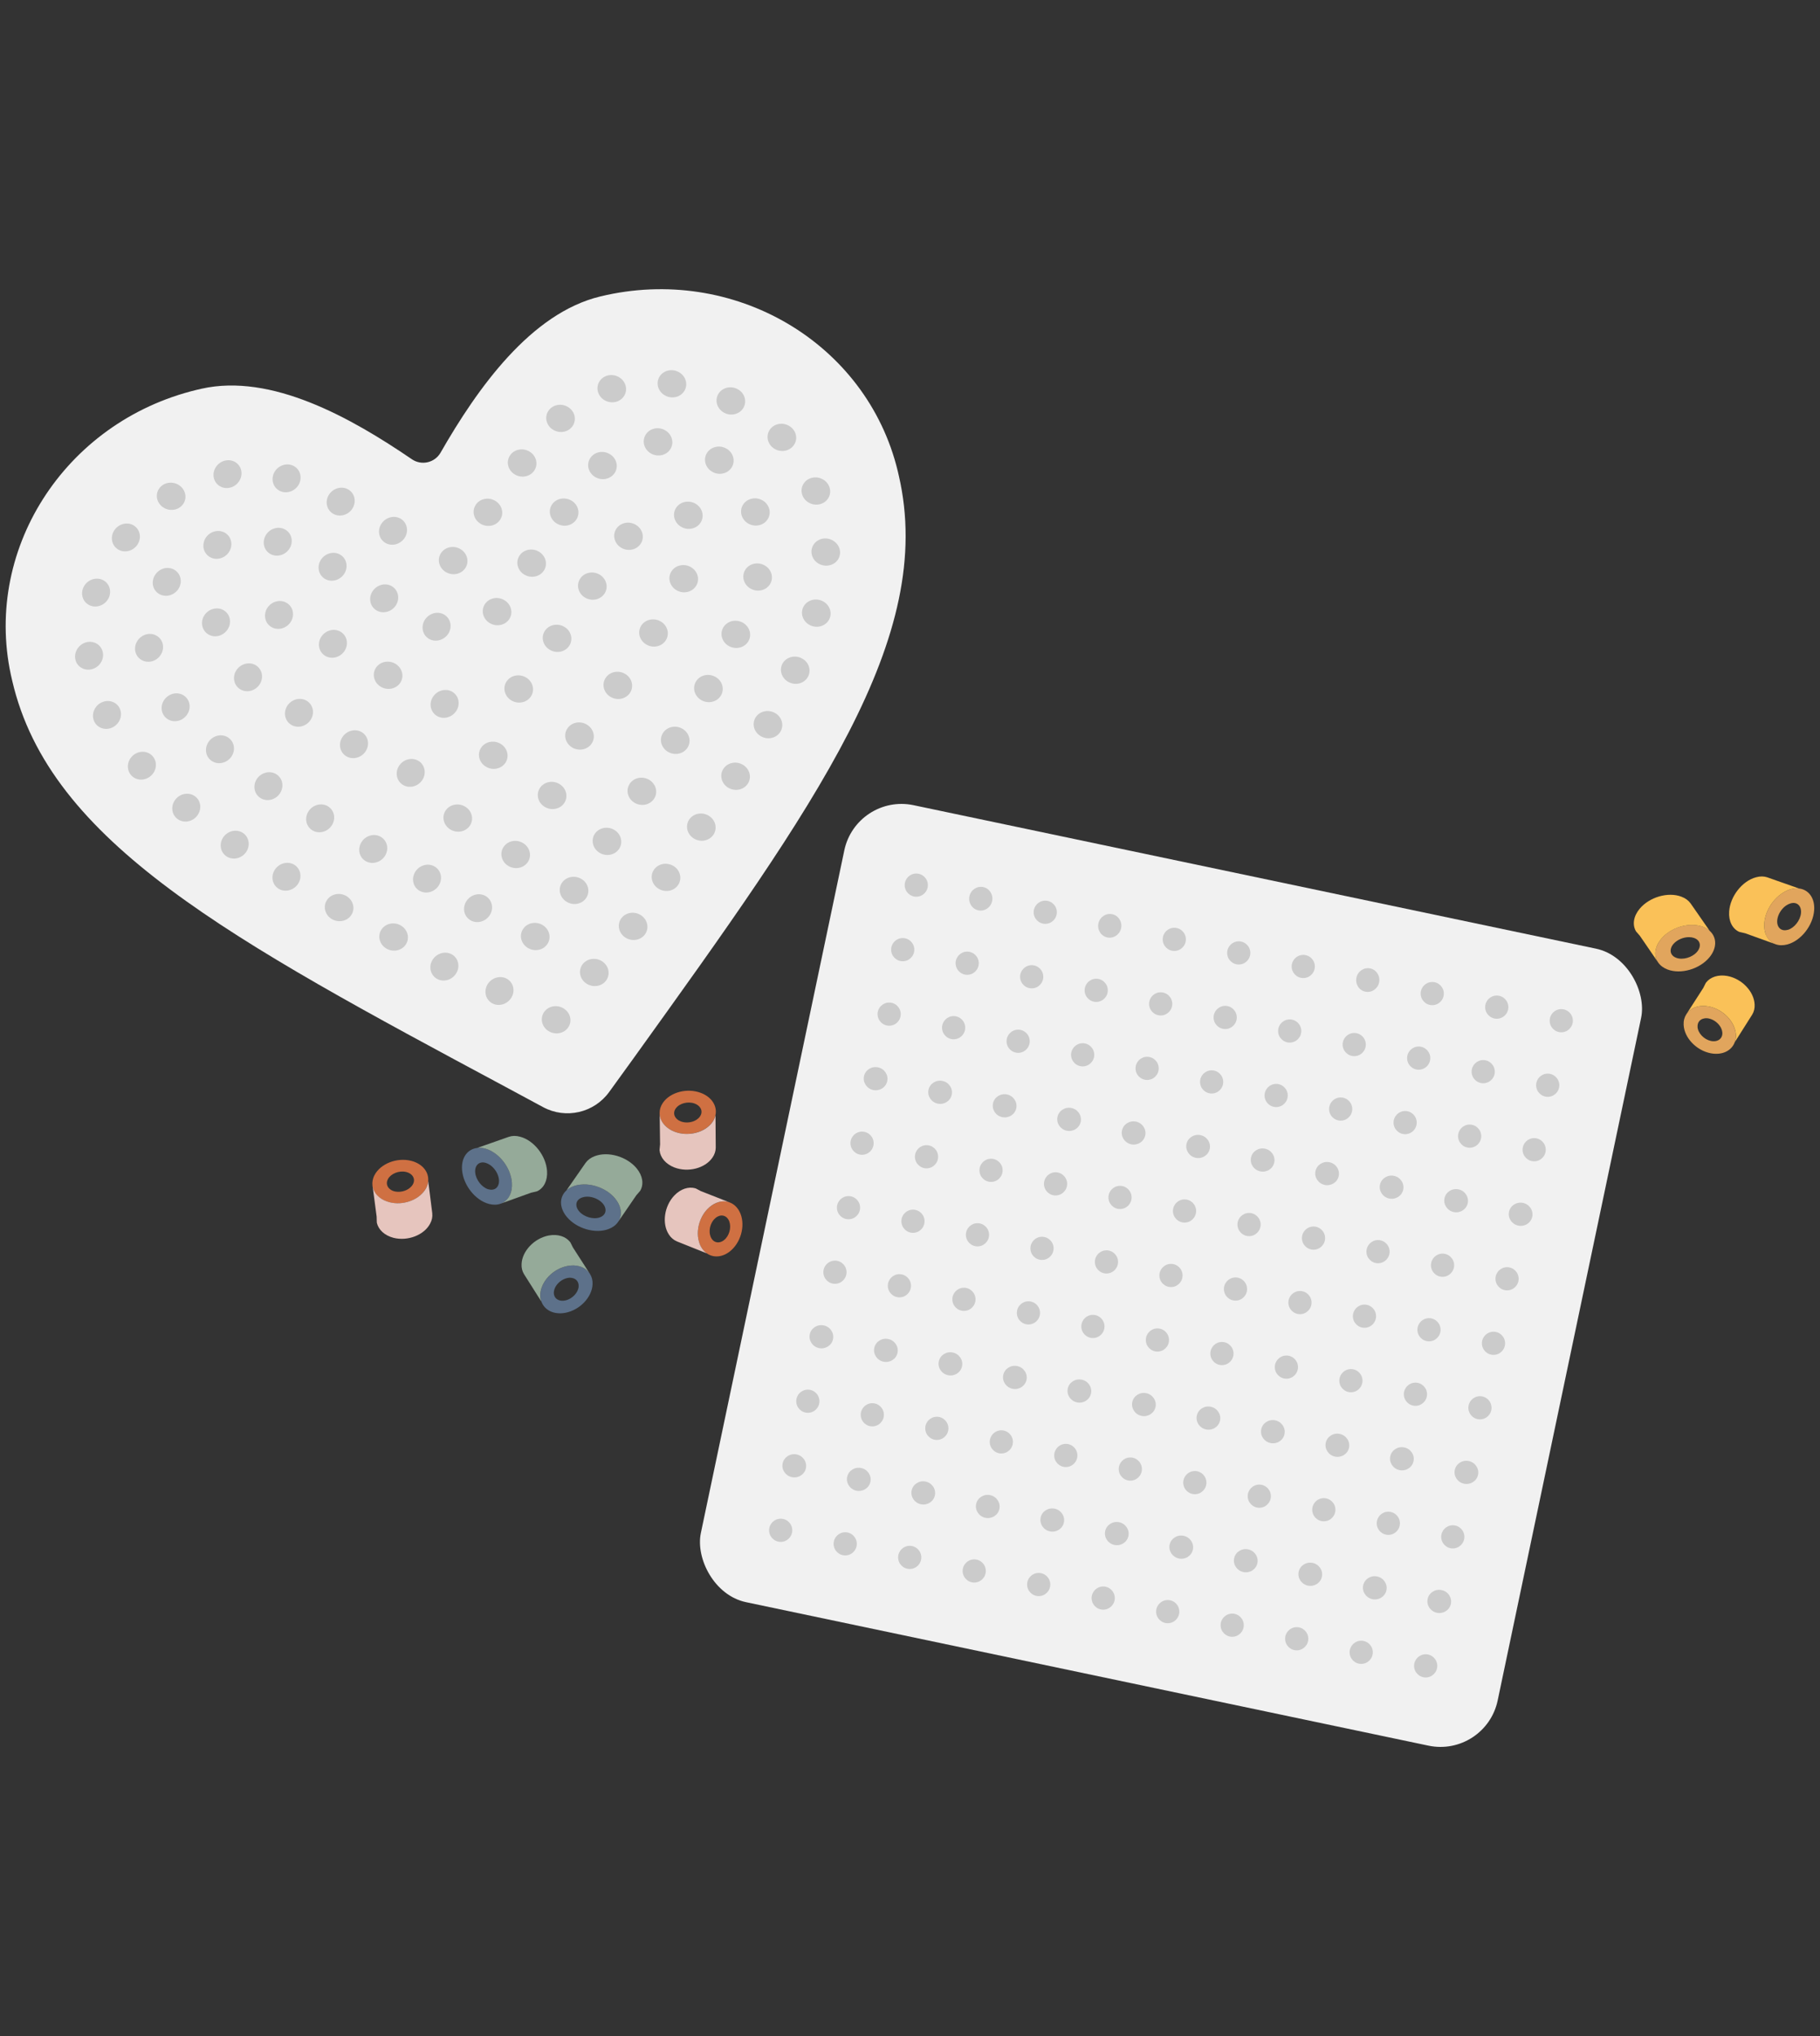 <?xml version="1.0" encoding="UTF-8"?><svg id="Layer_1" xmlns="http://www.w3.org/2000/svg" width="380" height="425" viewBox="0 0 380 425"><rect x="0" y="0" width="380" height="425" fill="#333333" stroke="none"/><defs><style>.cls-1{fill:#fac158;}.cls-2{fill:#f1f1f1;}.cls-3{fill:#e6c5be;}.cls-4{fill:#cf7042;}.cls-5{fill:#cbcbcb;}.cls-6{fill:#e1a55d;}.cls-7{fill:#95aa99;}.cls-8{fill:#5d718a;}</style></defs><g id="perleplade"><g><path class="cls-8" d="m129.54,252.37c-.15-.74-.53-1.49-1.13-2.22-.49-.59-1.09-1.11-1.76-1.53-.14-.09-.28-.17-.42-.25-1.55-.87-3.38-1.28-5.04-1.09-.53.05-1.04.17-1.51.35-.56.22-1.03.5-1.41.85-1.5,1.36-1.55,3.58.08,5.54,2.05,2.46,5.96,3.58,8.74,2.52.86-.33,1.51-.83,1.93-1.44.55-.78.74-1.73.52-2.73Zm-4.32,1.75c-1.34.47-3.26-.08-4.27-1.23-1.01-1.16-.74-2.47.6-2.93.32-.11.67-.17,1.03-.17,1.17-.01,2.47.52,3.25,1.4.25.29.42.58.51.87.3.88-.11,1.71-1.12,2.06Z"/><path class="cls-7" d="m133.71,248.49s-.04.08-.07.11l-.78.9-3.84,5.6c.55-.78.74-1.73.52-2.73-.15-.74-.53-1.49-1.13-2.22-.49-.59-1.09-1.11-1.76-1.53-.14-.09-.28-.17-.42-.25-1.55-.87-3.38-1.28-5.04-1.09-.53.05-1.04.17-1.51.35-.56.22-1.03.5-1.41.85l3.98-5.72.04-.05c.42-.58,1.05-1.06,1.88-1.37,2.78-1.07,6.69.06,8.74,2.52,1.3,1.57,1.53,3.31.8,4.63Z"/></g><g><rect class="cls-2" x="159.5" y="181.22" width="170" height="170" rx="12.2" ry="12.2" transform="translate(59.98 -44.59) rotate(11.87)"/><g><circle class="cls-5" cx="191.31" cy="184.76" r="2.42"/><ellipse class="cls-5" cx="204.77" cy="187.59" rx="2.48" ry="2.42" transform="translate(-20.92 349.4) rotate(-78.13)"/><circle class="cls-5" cx="218.24" cy="190.42" r="2.42"/><ellipse class="cls-5" cx="231.71" cy="193.25" rx="2.48" ry="2.42" transform="translate(-5.07 380.26) rotate(-78.13)"/><circle class="cls-5" cx="245.18" cy="196.08" r="2.42"/><circle class="cls-5" cx="258.64" cy="198.91" r="2.42"/><circle class="cls-5" cx="272.11" cy="201.74" r="2.42"/><ellipse class="cls-5" cx="285.58" cy="204.57" rx="2.48" ry="2.42" transform="translate(26.64 441.97) rotate(-78.13)"/><circle class="cls-5" cx="299.04" cy="207.4" r="2.42"/><circle class="cls-5" cx="312.51" cy="210.23" r="2.42"/><circle class="cls-5" cx="325.98" cy="213.06" r="2.42"/><circle class="cls-5" cx="297.67" cy="347.73" r="2.42"/><ellipse class="cls-5" cx="300.5" cy="334.26" rx="2.42" ry="2.48" transform="translate(-88.42 559.6) rotate(-78.13)"/><circle class="cls-5" cx="303.33" cy="320.8" r="2.42"/><ellipse class="cls-5" cx="306.16" cy="307.33" rx="2.42" ry="2.48" transform="translate(-57.56 543.74) rotate(-78.13)"/><circle class="cls-5" cx="309" cy="293.86" r="2.42"/><circle class="cls-5" cx="311.83" cy="280.4" r="2.42"/><circle class="cls-5" cx="314.66" cy="266.93" r="2.42"/><ellipse class="cls-5" cx="317.49" cy="253.46" rx="2.42" ry="2.48" transform="translate(4.15 512.03) rotate(-78.13)"/><circle class="cls-5" cx="320.32" cy="239.99" r="2.42"/><circle class="cls-5" cx="323.15" cy="226.53" r="2.42"/><circle class="cls-5" cx="163" cy="319.43" r="2.42"/><ellipse class="cls-5" cx="165.83" cy="305.96" rx="2.42" ry="2.48" transform="translate(-167.69 405.32) rotate(-78.13)"/><circle class="cls-5" cx="168.67" cy="292.49" r="2.42"/><ellipse class="cls-5" cx="171.5" cy="279.03" rx="2.42" ry="2.48" transform="translate(-136.84 389.47) rotate(-78.13)"/><circle class="cls-5" cx="174.33" cy="265.56" r="2.42"/><circle class="cls-5" cx="177.16" cy="252.09" r="2.42"/><circle class="cls-5" cx="179.99" cy="238.63" r="2.42"/><ellipse class="cls-5" cx="182.82" cy="225.16" rx="2.42" ry="2.48" transform="translate(-75.13 357.76) rotate(-78.13)"/><circle class="cls-5" cx="185.65" cy="211.69" r="2.42"/><circle class="cls-5" cx="188.48" cy="198.23" r="2.42"/><circle class="cls-5" cx="176.47" cy="322.26" r="2.42"/><ellipse class="cls-5" cx="179.3" cy="308.79" rx="2.42" ry="2.48" transform="translate(-159.76 420.75) rotate(-78.13)"/><circle class="cls-5" cx="182.13" cy="295.32" r="2.42"/><ellipse class="cls-5" cx="184.96" cy="281.86" rx="2.42" ry="2.48" transform="translate(-128.91 404.9) rotate(-78.13)"/><circle class="cls-5" cx="187.79" cy="268.39" r="2.42"/><circle class="cls-5" cx="190.62" cy="254.92" r="2.42"/><circle class="cls-5" cx="193.45" cy="241.46" r="2.42"/><ellipse class="cls-5" cx="196.28" cy="227.99" rx="2.42" ry="2.48" transform="translate(-67.2 373.19) rotate(-78.13)"/><circle class="cls-5" cx="199.11" cy="214.52" r="2.42"/><circle class="cls-5" cx="201.94" cy="201.06" r="2.42"/><circle class="cls-5" cx="189.94" cy="325.09" r="2.42"/><ellipse class="cls-5" cx="192.77" cy="311.62" rx="2.42" ry="2.48" transform="translate(-151.84 436.18) rotate(-78.13)"/><circle class="cls-5" cx="195.6" cy="298.15" r="2.42"/><ellipse class="cls-5" cx="198.43" cy="284.69" rx="2.42" ry="2.48" transform="translate(-120.98 420.32) rotate(-78.13)"/><circle class="cls-5" cx="201.26" cy="271.22" r="2.42"/><circle class="cls-5" cx="204.09" cy="257.75" r="2.42"/><circle class="cls-5" cx="206.92" cy="244.29" r="2.42"/><ellipse class="cls-5" cx="209.75" cy="230.82" rx="2.42" ry="2.48" transform="translate(-59.27 388.61) rotate(-78.13)"/><circle class="cls-5" cx="212.58" cy="217.35" r="2.42"/><circle class="cls-5" cx="215.41" cy="203.89" r="2.42"/><circle class="cls-5" cx="203.41" cy="327.92" r="2.42"/><ellipse class="cls-5" cx="206.24" cy="314.45" rx="2.42" ry="2.48" transform="translate(-143.91 451.61) rotate(-78.13)"/><circle class="cls-5" cx="209.07" cy="300.98" r="2.42"/><ellipse class="cls-5" cx="211.9" cy="287.52" rx="2.42" ry="2.48" transform="translate(-113.06 435.75) rotate(-78.13)"/><circle class="cls-5" cx="214.73" cy="274.05" r="2.42"/><circle class="cls-5" cx="217.56" cy="260.58" r="2.42"/><circle class="cls-5" cx="220.39" cy="247.12" r="2.42"/><ellipse class="cls-5" cx="223.22" cy="233.65" rx="2.42" ry="2.48" transform="translate(-51.35 404.04) rotate(-78.13)"/><circle class="cls-5" cx="226.05" cy="220.18" r="2.42"/><circle class="cls-5" cx="228.88" cy="206.72" r="2.42"/><circle class="cls-5" cx="216.87" cy="330.75" r="2.42"/><ellipse class="cls-5" cx="219.7" cy="317.28" rx="2.42" ry="2.48" transform="translate(-135.98 467.03) rotate(-78.13)"/><circle class="cls-5" cx="222.53" cy="303.81" r="2.42"/><ellipse class="cls-5" cx="225.36" cy="290.35" rx="2.42" ry="2.48" transform="translate(-105.13 451.18) rotate(-78.13)"/><circle class="cls-5" cx="228.19" cy="276.88" r="2.42"/><circle class="cls-5" cx="231.02" cy="263.41" r="2.42"/><circle class="cls-5" cx="233.85" cy="249.95" r="2.42"/><ellipse class="cls-5" cx="236.68" cy="236.48" rx="2.42" ry="2.48" transform="translate(-43.42 419.47) rotate(-78.13)"/><circle class="cls-5" cx="239.51" cy="223.01" r="2.42"/><circle class="cls-5" cx="242.34" cy="209.55" r="2.42"/><circle class="cls-5" cx="230.34" cy="333.58" r="2.42"/><ellipse class="cls-5" cx="233.17" cy="320.11" rx="2.42" ry="2.48" transform="translate(-128.05 482.46) rotate(-78.13)"/><circle class="cls-5" cx="236" cy="306.65" r="2.42"/><ellipse class="cls-5" cx="238.83" cy="293.18" rx="2.42" ry="2.48" transform="translate(-97.2 466.6) rotate(-78.13)"/><circle class="cls-5" cx="241.66" cy="279.71" r="2.42"/><circle class="cls-5" cx="244.49" cy="266.24" r="2.42"/><circle class="cls-5" cx="247.32" cy="252.78" r="2.42"/><ellipse class="cls-5" cx="250.15" cy="239.31" rx="2.42" ry="2.48" transform="translate(-35.49 434.89) rotate(-78.13)"/><circle class="cls-5" cx="252.98" cy="225.84" r="2.42"/><circle class="cls-5" cx="255.81" cy="212.38" r="2.42"/><circle class="cls-5" cx="243.81" cy="336.41" r="2.42"/><ellipse class="cls-5" cx="246.64" cy="322.94" rx="2.42" ry="2.48" transform="translate(-120.13 497.89) rotate(-78.13)"/><circle class="cls-5" cx="249.47" cy="309.48" r="2.42"/><ellipse class="cls-5" cx="252.3" cy="296.01" rx="2.42" ry="2.48" transform="translate(-89.27 482.03) rotate(-78.13)"/><circle class="cls-5" cx="255.13" cy="282.54" r="2.42"/><circle class="cls-5" cx="257.96" cy="269.07" r="2.42"/><circle class="cls-5" cx="260.79" cy="255.61" r="2.42"/><ellipse class="cls-5" cx="263.62" cy="242.14" rx="2.42" ry="2.48" transform="translate(-27.56 450.32) rotate(-78.13)"/><circle class="cls-5" cx="266.45" cy="228.67" r="2.42"/><circle class="cls-5" cx="269.28" cy="215.21" r="2.42"/><circle class="cls-5" cx="257.27" cy="339.24" r="2.42"/><ellipse class="cls-5" cx="260.1" cy="325.77" rx="2.42" ry="2.48" transform="translate(-112.2 513.31) rotate(-78.13)"/><circle class="cls-5" cx="262.93" cy="312.31" r="2.42"/><ellipse class="cls-5" cx="265.76" cy="298.84" rx="2.42" ry="2.48" transform="translate(-81.35 497.46) rotate(-78.13)"/><circle class="cls-5" cx="268.59" cy="285.37" r="2.42"/><circle class="cls-5" cx="271.42" cy="271.9" r="2.42"/><circle class="cls-5" cx="274.25" cy="258.44" r="2.42"/><ellipse class="cls-5" cx="277.09" cy="244.97" rx="2.42" ry="2.48" transform="translate(-19.64 465.75) rotate(-78.13)"/><circle class="cls-5" cx="279.92" cy="231.5" r="2.42"/><circle class="cls-5" cx="282.75" cy="218.04" r="2.42"/><circle class="cls-5" cx="270.74" cy="342.07" r="2.42"/><ellipse class="cls-5" cx="273.57" cy="328.6" rx="2.42" ry="2.48" transform="translate(-104.27 528.74) rotate(-78.13)"/><circle class="cls-5" cx="276.4" cy="315.14" r="2.42"/><ellipse class="cls-5" cx="279.23" cy="301.67" rx="2.42" ry="2.48" transform="translate(-73.42 512.89) rotate(-78.13)"/><circle class="cls-5" cx="282.06" cy="288.2" r="2.42"/><circle class="cls-5" cx="284.89" cy="274.74" r="2.42"/><circle class="cls-5" cx="287.72" cy="261.27" r="2.42"/><ellipse class="cls-5" cx="290.55" cy="247.8" rx="2.42" ry="2.48" transform="translate(-11.71 481.18) rotate(-78.13)"/><circle class="cls-5" cx="293.38" cy="234.33" r="2.42"/><circle class="cls-5" cx="296.21" cy="220.87" r="2.42"/><circle class="cls-5" cx="284.21" cy="344.9" r="2.42"/><ellipse class="cls-5" cx="287.04" cy="331.43" rx="2.42" ry="2.48" transform="translate(-96.34 544.17) rotate(-78.13)"/><circle class="cls-5" cx="289.87" cy="317.97" r="2.42"/><ellipse class="cls-5" cx="292.7" cy="304.5" rx="2.42" ry="2.48" transform="translate(-65.49 528.31) rotate(-78.13)"/><circle class="cls-5" cx="295.53" cy="291.03" r="2.42"/><circle class="cls-5" cx="298.36" cy="277.57" r="2.42"/><circle class="cls-5" cx="301.19" cy="264.1" r="2.42"/><ellipse class="cls-5" cx="304.02" cy="250.63" rx="2.42" ry="2.48" transform="translate(-3.78 496.6) rotate(-78.13)"/><circle class="cls-5" cx="306.85" cy="237.16" r="2.42"/><circle class="cls-5" cx="309.68" cy="223.7" r="2.42"/></g></g><g><path id="ic_favorite_24px" class="cls-2" d="m127.19,227.94c-3.16,4.36-9.05,5.72-13.8,3.16l-7.87-4.24C48.21,196.14,10.37,175.88,2.55,142.09c-6.49-26.83,10.76-54.02,38.54-60.72.33-.08.66-.16.99-.23,14.57-3.26,31.14,6,43.91,14.72,2.02,1.38,4.79.74,6-1.38,7.71-13.46,18.86-29.14,33.39-32.61,27.78-6.7,55.57,9.61,62.06,36.45.08.32.15.63.22.95,7.82,33.8-17.28,68.61-55.27,121.48l-5.2,7.19Z"/><g><path class="cls-5" d="m96.07,114.58c-1.43-.81-3.25-.38-4.06.97-.81,1.34-.3,3.09,1.14,3.9,1.44.81,3.26.38,4.07-.97.81-1.35.29-3.09-1.15-3.9Z"/><path class="cls-5" d="m117.57,210.44c-1.43-.82-3.25-.39-4.06.96-.81,1.35-.3,3.1,1.14,3.9,1.44.81,3.26.38,4.07-.97.81-1.34.29-3.09-1.15-3.89Z"/><path class="cls-5" d="m125.55,200.56c-1.44-.81-3.26-.38-4.07.96-.81,1.35-.3,3.1,1.14,3.9,1.44.82,3.26.39,4.07-.96.81-1.35.29-3.09-1.14-3.9Z"/><path class="cls-5" d="m133.65,190.94c-1.44-.82-3.26-.39-4.07.96-.8,1.34-.29,3.09,1.15,3.9,1.44.82,3.26.38,4.07-.96.8-1.34.29-3.09-1.15-3.9Z"/><path class="cls-5" d="m140.52,180.71c-1.44-.81-3.26-.38-4.07.97-.81,1.34-.29,3.09,1.15,3.89,1.43.82,3.25.39,4.06-.96.81-1.35.3-3.1-1.14-3.9Z"/><path class="cls-5" d="m147.89,170.22c-1.44-.81-3.26-.38-4.07.97-.8,1.34-.29,3.09,1.15,3.9,1.44.81,3.26.38,4.06-.97.81-1.35.3-3.09-1.14-3.9Z"/><path class="cls-5" d="m155.04,159.6c-1.43-.81-3.25-.38-4.06.97-.81,1.35-.3,3.09,1.14,3.9,1.44.81,3.26.38,4.07-.97.81-1.34.29-3.09-1.15-3.9Z"/><path class="cls-5" d="m161.81,148.83c-1.44-.81-3.26-.38-4.07.96-.81,1.35-.29,3.1,1.14,3.9,1.44.82,3.26.39,4.07-.96.81-1.35.3-3.1-1.14-3.9Z"/><path class="cls-5" d="m167.5,137.47c-1.44-.81-3.26-.38-4.07.96-.8,1.34-.29,3.09,1.15,3.9,1.44.82,3.26.39,4.06-.96.81-1.35.3-3.1-1.14-3.9Z"/><path class="cls-5" d="m173.87,112.81c-1.43-.82-3.25-.39-4.06.96-.81,1.35-.3,3.1,1.14,3.9s3.26.38,4.07-.96c.81-1.35.29-3.09-1.15-3.9Z"/><path class="cls-5" d="m171.81,100.06c-1.44-.81-3.26-.38-4.07.97-.81,1.35-.3,3.09,1.14,3.9,1.44.81,3.26.38,4.07-.97.81-1.34.29-3.09-1.14-3.9Z"/><path class="cls-5" d="m164.71,88.87c-1.44-.82-3.26-.39-4.07.96-.81,1.35-.29,3.09,1.14,3.9,1.44.81,3.26.38,4.07-.97.81-1.34.3-3.09-1.14-3.89Z"/><path class="cls-5" d="m154.06,81.26c-1.44-.82-3.26-.38-4.07.96-.81,1.35-.29,3.09,1.14,3.9,1.44.82,3.26.39,4.07-.96.81-1.35.3-3.1-1.14-3.9Z"/><path class="cls-5" d="m141.75,77.68c-1.44-.81-3.26-.38-4.06.96-.81,1.35-.3,3.1,1.14,3.9,1.44.82,3.26.39,4.07-.96.8-1.34.29-3.09-1.15-3.9Z"/><path class="cls-5" d="m129.19,78.7c-1.44-.81-3.26-.38-4.06.97-.81,1.34-.3,3.09,1.14,3.9,1.44.81,3.26.38,4.07-.97.8-1.34.29-3.09-1.15-3.9Z"/><path class="cls-5" d="m118.5,84.9c-1.44-.81-3.26-.38-4.07.97-.81,1.34-.29,3.09,1.14,3.89,1.44.82,3.26.39,4.07-.96s.3-3.09-1.14-3.9Z"/><path class="cls-5" d="m110.48,94.22c-1.44-.82-3.26-.39-4.07.96-.81,1.35-.29,3.09,1.15,3.9,1.43.81,3.25.38,4.06-.96.81-1.35.3-3.1-1.14-3.9Z"/><path class="cls-5" d="m103.33,104.5c-1.43-.81-3.25-.38-4.06.97-.81,1.35-.3,3.09,1.14,3.9,1.44.81,3.26.38,4.07-.97.81-1.34.29-3.09-1.15-3.9Z"/><path class="cls-5" d="m105.98,204.4c-1.32-.86-3.14-.44-4.08.91-.93,1.36-.63,3.15.69,4.01s3.14.44,4.08-.92c.94-1.36.63-3.15-.69-4Z"/><path class="cls-5" d="m94.48,199.3c-1.31-.85-3.14-.43-4.08.92-.94,1.36-.63,3.15.69,4.01,1.32.86,3.14.44,4.07-.92.94-1.36.64-3.15-.68-4.01Z"/><path class="cls-5" d="m61.51,180.55c-1.32-.86-3.14-.44-4.08.92-.94,1.36-.63,3.15.68,4.01,1.31.85,3.14.43,4.08-.92.94-1.36.63-3.15-.68-4.01Z"/><path class="cls-5" d="m50.7,173.85c-1.32-.86-3.14-.44-4.08.91-.93,1.36-.63,3.15.69,4.01,1.32.86,3.14.44,4.08-.91.94-1.37.62-3.16-.69-4.01Z"/><path class="cls-5" d="m40.59,166.13c-1.32-.86-3.14-.44-4.08.91-.94,1.36-.63,3.15.69,4.01,1.32.86,3.14.44,4.07-.92.94-1.36.64-3.15-.68-4Z"/><path class="cls-5" d="m31.32,157.37c-1.32-.86-3.14-.44-4.08.91-.94,1.37-.62,3.16.69,4.01,1.32.86,3.14.44,4.08-.91.93-1.36.63-3.15-.69-4.01Z"/><path class="cls-5" d="m24.03,146.77c-1.31-.85-3.14-.44-4.07.92-.94,1.36-.64,3.15.68,4.01,1.32.86,3.14.44,4.08-.92.94-1.36.63-3.15-.69-4.01Z"/><path class="cls-5" d="m20.29,134.42c-1.32-.86-3.14-.44-4.07.92-.94,1.36-.64,3.15.68,4,1.32.86,3.14.44,4.08-.91.94-1.37.63-3.15-.69-4.01Z"/><path class="cls-5" d="m21.76,121.23c-1.32-.86-3.14-.44-4.08.92-.94,1.36-.63,3.15.69,4.01,1.31.85,3.14.44,4.08-.92.93-1.35.63-3.15-.69-4.01Z"/><path class="cls-5" d="m27.98,109.72c-1.31-.85-3.14-.43-4.08.92-.93,1.35-.63,3.15.69,4.01,1.32.86,3.14.44,4.08-.92.94-1.36.63-3.15-.69-4.01Z"/><path class="cls-5" d="m49.2,96.51c-1.32-.86-3.14-.44-4.08.91-.94,1.37-.63,3.15.69,4.01,1.32.86,3.14.44,4.07-.91.94-1.37.64-3.15-.68-4.01Z"/><path class="cls-5" d="m61.53,97.39c-1.32-.86-3.14-.44-4.08.91-.93,1.36-.63,3.15.69,4.01,1.32.86,3.14.44,4.08-.91.94-1.37.62-3.16-.69-4.01Z"/><path class="cls-5" d="m72.83,102.24c-1.31-.85-3.14-.44-4.08.92-.94,1.36-.63,3.15.69,4.01s3.14.44,4.08-.92c.93-1.35.63-3.15-.69-4.01Z"/><path class="cls-5" d="m83.76,108.34c-1.32-.86-3.14-.44-4.08.92-.94,1.36-.63,3.15.68,4,1.32.86,3.14.44,4.08-.91.94-1.36.63-3.15-.68-4.01Z"/><path class="cls-5" d="m113.22,193.05c-1.44-.81-3.26-.38-4.07.97-.81,1.34-.3,3.09,1.14,3.9,1.44.81,3.26.38,4.07-.97s.29-3.09-1.14-3.9Z"/><path class="cls-5" d="m83.65,193.16c-1.44-.81-3.26-.38-4.07.97-.81,1.34-.3,3.09,1.14,3.9,1.44.81,3.26.38,4.07-.97s.29-3.09-1.14-3.9Z"/><path class="cls-5" d="m72.27,187.01c-1.44-.81-3.26-.38-4.07.97-.81,1.34-.3,3.09,1.14,3.9,1.44.81,3.26.38,4.07-.97s.29-3.09-1.14-3.9Z"/><path class="cls-5" d="m37.2,101.16c-1.44-.81-3.26-.38-4.07.97-.81,1.34-.3,3.09,1.14,3.9,1.44.81,3.26.38,4.07-.97s.29-3.09-1.14-3.9Z"/><path class="cls-5" d="m82.5,138.52c-1.44-.81-3.26-.38-4.07.97-.81,1.34-.3,3.09,1.14,3.9,1.44.81,3.26.38,4.07-.97s.29-3.09-1.14-3.9Z"/><path class="cls-5" d="m125.14,119.91c-1.44-.81-3.26-.38-4.07.97-.81,1.34-.3,3.09,1.14,3.9,1.44.81,3.26.38,4.07-.97s.29-3.09-1.14-3.9Z"/><path class="cls-5" d="m135.48,162.74c-1.44-.81-3.26-.38-4.07.97-.81,1.34-.3,3.09,1.14,3.9,1.44.81,3.26.38,4.07-.97s.29-3.09-1.14-3.9Z"/><path class="cls-5" d="m149.38,141.29c-1.44-.81-3.26-.38-4.07.97-.81,1.34-.3,3.09,1.14,3.9,1.44.81,3.26.38,4.07-.97s.29-3.09-1.14-3.9Z"/><path class="cls-5" d="m142.45,152.1c-1.44-.81-3.26-.38-4.07.97-.81,1.34-.3,3.09,1.14,3.9,1.44.81,3.26.38,4.07-.97s.29-3.09-1.14-3.9Z"/><path class="cls-5" d="m155.1,129.98c-1.44-.81-3.26-.38-4.07.97-.81,1.34-.3,3.09,1.14,3.9,1.44.81,3.26.38,4.07-.97s.29-3.09-1.14-3.9Z"/><path class="cls-5" d="m171.9,125.55c-1.44-.81-3.26-.38-4.07.97-.81,1.34-.3,3.09,1.14,3.9,1.44.81,3.26.38,4.07-.97s.29-3.09-1.14-3.9Z"/><path class="cls-5" d="m109.13,175.94c-1.43-.82-3.25-.39-4.06.96-.81,1.35-.3,3.1,1.14,3.9,1.44.81,3.26.38,4.07-.97.81-1.34.29-3.09-1.15-3.89Z"/><path class="cls-5" d="m116.73,163.61c-1.43-.82-3.25-.38-4.06.96-.81,1.35-.3,3.1,1.14,3.9,1.44.82,3.26.39,4.07-.96.81-1.35.29-3.09-1.15-3.9Z"/><path class="cls-5" d="m97.04,168.33c-1.44-.81-3.26-.38-4.07.97-.81,1.34-.29,3.09,1.15,3.9,1.43.81,3.25.38,4.06-.97s.3-3.09-1.14-3.9Z"/><path class="cls-5" d="m104.45,155.22c-1.44-.81-3.26-.38-4.07.97-.81,1.34-.29,3.09,1.15,3.89,1.43.82,3.25.39,4.06-.96.81-1.35.3-3.09-1.14-3.9Z"/><path class="cls-5" d="m87.45,158.87c-1.32-.86-3.14-.44-4.08.91-.94,1.37-.63,3.15.69,4.01s3.14.44,4.08-.91c.93-1.36.62-3.16-.69-4.01Z"/><path class="cls-5" d="m75.61,152.88c-1.31-.85-3.14-.44-4.08.92-.94,1.36-.63,3.15.69,4.01,1.32.86,3.14.44,4.08-.92.93-1.35.63-3.15-.69-4.01Z"/><path class="cls-5" d="m64.12,146.33c-1.32-.86-3.14-.44-4.08.91-.94,1.37-.62,3.16.69,4.01,1.32.86,3.14.44,4.08-.91.93-1.36.63-3.15-.69-4.01Z"/><path class="cls-5" d="m53.48,138.91c-1.31-.85-3.14-.43-4.08.92-.93,1.35-.63,3.15.69,4.01,1.32.86,3.14.44,4.08-.92.94-1.36.63-3.15-.69-4.01Z"/><path class="cls-5" d="m46.8,127.44c-1.31-.85-3.14-.43-4.08.92s-.63,3.15.69,4.01c1.32.86,3.14.44,4.07-.92.94-1.36.64-3.15-.68-4.01Z"/><path class="cls-5" d="m94.53,144.46c-1.31-.85-3.14-.43-4.08.92-.94,1.36-.63,3.15.69,4.01,1.32.86,3.14.44,4.08-.92.93-1.35.63-3.15-.69-4.01Z"/><path class="cls-5" d="m71.21,131.93c-1.32-.86-3.14-.44-4.08.91-.94,1.37-.63,3.15.69,4.01s3.14.44,4.07-.91c.94-1.37.63-3.16-.68-4.01Z"/><path class="cls-5" d="m59.95,125.9c-1.32-.86-3.14-.44-4.08.91-.93,1.36-.62,3.16.69,4.01,1.32.86,3.14.44,4.08-.91.94-1.37.63-3.15-.69-4.01Z"/><path class="cls-5" d="m122.46,151.21c-1.44-.82-3.26-.39-4.07.96-.81,1.35-.29,3.09,1.14,3.9,1.44.81,3.26.38,4.07-.96.81-1.35.3-3.1-1.14-3.9Z"/><path class="cls-5" d="m130.46,140.63c-1.44-.81-3.26-.38-4.07.97s-.29,3.09,1.14,3.9c1.44.81,3.26.38,4.07-.97.81-1.35.3-3.09-1.14-3.9Z"/><path class="cls-5" d="m137.91,129.7c-1.44-.82-3.26-.38-4.07.96-.81,1.35-.29,3.09,1.15,3.9,1.43.82,3.25.39,4.06-.96.81-1.35.3-3.1-1.14-3.9Z"/><path class="cls-5" d="m144.22,118.36c-1.44-.81-3.26-.38-4.07.97-.81,1.35-.29,3.09,1.14,3.9,1.44.81,3.26.38,4.07-.97.81-1.34.3-3.09-1.14-3.9Z"/><path class="cls-5" d="m145.18,105.12c-1.44-.81-3.26-.38-4.07.97-.81,1.35-.29,3.09,1.15,3.9,1.43.81,3.25.38,4.06-.97.81-1.34.3-3.09-1.14-3.9Z"/><path class="cls-5" d="m109.77,141.38c-1.44-.81-3.26-.38-4.07.97-.81,1.35-.29,3.09,1.14,3.9,1.44.81,3.26.38,4.07-.97s.3-3.09-1.14-3.9Z"/><path class="cls-5" d="m117.77,130.81c-1.44-.81-3.26-.38-4.07.97-.81,1.34-.29,3.09,1.15,3.89,1.43.82,3.25.39,4.06-.96.81-1.35.3-3.1-1.14-3.9Z"/><path class="cls-5" d="m132.69,109.51c-1.44-.82-3.26-.38-4.07.96-.81,1.35-.29,3.09,1.14,3.9,1.44.82,3.26.39,4.07-.96.81-1.35.29-3.09-1.14-3.9Z"/><path class="cls-5" d="m121.32,183.43c-1.44-.81-3.26-.38-4.07.96-.81,1.35-.29,3.09,1.15,3.9,1.43.82,3.25.39,4.06-.96.81-1.35.3-3.1-1.14-3.9Z"/><path class="cls-5" d="m128.19,173.19c-1.44-.81-3.26-.38-4.07.97-.81,1.34-.29,3.09,1.15,3.9,1.43.81,3.25.38,4.06-.97.81-1.35.3-3.09-1.14-3.9Z"/><path class="cls-5" d="m159.65,118.02c-1.44-.82-3.26-.39-4.07.96-.81,1.35-.29,3.09,1.15,3.9,1.43.81,3.25.38,4.06-.97.81-1.34.3-3.09-1.14-3.89Z"/><path class="cls-5" d="m159.18,104.43c-1.44-.81-3.26-.38-4.07.97-.81,1.34-.29,3.09,1.14,3.9,1.44.81,3.26.38,4.07-.97s.3-3.09-1.14-3.9Z"/><path class="cls-5" d="m151.65,93.63c-1.44-.82-3.26-.38-4.07.96-.81,1.35-.29,3.09,1.15,3.9,1.43.82,3.25.39,4.06-.96.81-1.35.3-3.1-1.14-3.9Z"/><path class="cls-5" d="m138.85,89.8c-1.44-.81-3.26-.38-4.06.97-.81,1.35-.3,3.09,1.14,3.9,1.44.81,3.26.38,4.07-.97.8-1.34.29-3.09-1.15-3.9Z"/><path class="cls-5" d="m127.25,94.75c-1.44-.82-3.26-.39-4.07.96-.81,1.35-.29,3.09,1.15,3.9,1.43.81,3.25.38,4.06-.97.81-1.34.3-3.09-1.14-3.89Z"/><path class="cls-5" d="m119.25,104.46c-1.44-.81-3.26-.38-4.07.96-.81,1.35-.29,3.09,1.14,3.9,1.44.82,3.26.39,4.07-.96.81-1.35.3-3.1-1.14-3.9Z"/><path class="cls-5" d="m112.46,115.12c-1.43-.82-3.25-.38-4.06.96-.81,1.35-.3,3.1,1.14,3.9,1.44.82,3.26.39,4.07-.96.81-1.35.29-3.09-1.15-3.9Z"/><path class="cls-5" d="m105.24,125.24c-1.43-.82-3.25-.39-4.06.96-.81,1.35-.3,3.1,1.14,3.9,1.44.82,3.26.38,4.07-.96.8-1.34.29-3.09-1.15-3.9Z"/><path class="cls-5" d="m101.51,187.11c-1.32-.86-3.14-.44-4.07.91-.94,1.37-.64,3.15.68,4.01,1.32.86,3.14.44,4.08-.91.94-1.37.62-3.16-.69-4.01Z"/><path class="cls-5" d="m90.85,180.94c-1.31-.86-3.13-.45-4.07.92-.94,1.36-.63,3.15.68,4,1.32.86,3.14.44,4.08-.91.94-1.37.63-3.15-.69-4.01Z"/><path class="cls-5" d="m79.62,174.75c-1.32-.86-3.14-.44-4.07.92-.94,1.36-.64,3.15.68,4.01,1.31.85,3.14.44,4.08-.92.94-1.36.63-3.15-.69-4.01Z"/><path class="cls-5" d="m68.54,168.35c-1.31-.85-3.14-.43-4.07.92-.94,1.36-.64,3.15.68,4.01,1.32.86,3.14.44,4.08-.92.94-1.36.63-3.15-.69-4.01Z"/><path class="cls-5" d="m57.74,161.64c-1.32-.86-3.14-.44-4.08.91-.94,1.37-.62,3.16.69,4.01,1.32.86,3.14.44,4.07-.91.94-1.37.64-3.15-.68-4.01Z"/><path class="cls-5" d="m47.62,153.94c-1.32-.86-3.14-.44-4.07.91-.94,1.37-.63,3.16.68,4.01,1.32.86,3.14.44,4.08-.91.94-1.37.63-3.15-.69-4.01Z"/><path class="cls-5" d="m38.37,145.17c-1.32-.86-3.14-.44-4.08.92-.94,1.36-.63,3.15.69,4.01,1.3.85,3.13.45,4.07-.92.94-1.36.63-3.15-.68-4.01Z"/><path class="cls-5" d="m32.82,132.77c-1.32-.86-3.14-.44-4.08.92-.94,1.36-.63,3.15.69,4,1.32.86,3.14.44,4.07-.91.94-1.37.64-3.15-.68-4.01Z"/><path class="cls-5" d="m36.51,119c-1.32-.86-3.14-.44-4.07.92-.94,1.36-.64,3.15.68,4,1.32.86,3.14.44,4.08-.91.94-1.37.63-3.15-.69-4.01Z"/><path class="cls-5" d="m47.08,111.28c-1.32-.86-3.14-.44-4.08.91-.93,1.36-.63,3.15.69,4.01,1.32.86,3.14.44,4.08-.91.94-1.37.62-3.16-.69-4.01Z"/><path class="cls-5" d="m59.68,110.62c-1.32-.86-3.14-.44-4.07.91-.94,1.37-.63,3.16.68,4.01,1.32.86,3.14.44,4.08-.91.94-1.37.63-3.15-.69-4.01Z"/><path class="cls-5" d="m71.13,115.84c-1.31-.85-3.14-.43-4.07.92-.94,1.36-.63,3.15.68,4.01,1.32.86,3.14.44,4.08-.92.94-1.36.63-3.15-.69-4.01Z"/><path class="cls-5" d="m81.91,122.43c-1.32-.86-3.14-.44-4.08.92-.94,1.36-.63,3.15.69,4.01,1.31.85,3.14.44,4.08-.92.93-1.35.63-3.15-.69-4.01Z"/><path class="cls-5" d="m92.85,128.36c-1.32-.86-3.14-.44-4.08.92-.94,1.36-.63,3.15.69,4.01,1.31.85,3.14.43,4.08-.92.93-1.35.63-3.15-.69-4.01Z"/></g></g><g><path class="cls-4" d="m149.67,251.06c-.71.26-1.38.73-2.01,1.38-.5.53-.92,1.15-1.23,1.82-.07.14-.12.28-.18.41-.61,1.52-.73,3.2-.28,4.62.13.46.33.89.58,1.27.3.45.65.82,1.06,1.09,1.57,1.08,3.77.74,5.44-1.04,2.1-2.23,2.59-5.87,1.11-8.13-.46-.7-1.05-1.18-1.72-1.45-.85-.35-1.82-.35-2.77.02Zm2.4,3.49c.67,1.1.43,2.88-.54,3.97-.98,1.09-2.32,1.08-2.98-.01-.16-.26-.27-.56-.33-.88-.19-1.03.12-2.26.87-3.1.25-.27.51-.47.78-.6.82-.42,1.7-.2,2.2.62Z"/><path class="cls-3" d="m145.2,248.06s.09.02.12.04l1.01.53,6.11,2.4c-.85-.35-1.82-.35-2.77.02-.71.26-1.38.73-2.01,1.38-.5.53-.92,1.15-1.23,1.82-.07.14-.12.28-.18.41-.61,1.52-.73,3.2-.28,4.62.13.46.33.89.58,1.27.3.45.65.82,1.06,1.09l-6.25-2.5-.06-.03c-.64-.27-1.21-.74-1.64-1.41-1.49-2.26-.99-5.9,1.11-8.13,1.34-1.42,3.02-1.93,4.43-1.52Z"/></g><g><path class="cls-4" d="m138.79,234.88c.51.55,1.2,1.01,2.04,1.34.69.26,1.42.42,2.15.45.15,0,.3.01.45.01,1.64,0,3.24-.53,4.39-1.49.37-.3.69-.64.95-1.02.31-.45.51-.91.61-1.39.41-1.87-.74-3.77-3.02-4.64-2.86-1.1-6.41-.18-7.95,2.05-.47.69-.7,1.42-.69,2.14,0,.92.37,1.82,1.07,2.56Zm2.33-3.54c.76-1.04,2.5-1.49,3.88-1,1.38.5,1.88,1.73,1.11,2.76-.18.25-.41.46-.69.64-.88.57-2.14.74-3.2.37-.34-.13-.63-.29-.85-.49-.7-.6-.83-1.5-.26-2.28Z"/><path class="cls-3" d="m137.71,240.15s-.01-.09,0-.13l.11-1.13-.09-6.56c0,.92.37,1.82,1.07,2.56.51.55,1.2,1.01,2.04,1.34.69.26,1.42.42,2.15.45.15,0,.3.01.45.01,1.64,0,3.24-.53,4.39-1.49.37-.3.69-.64.95-1.02.31-.45.51-.91.61-1.39l.05,6.73v.06c-.01.69-.23,1.4-.69,2.06-1.53,2.23-5.08,3.15-7.95,2.05-1.82-.71-2.93-2.07-3.08-3.53Z"/></g><g><path class="cls-8" d="m106.5,249.36c.31-.69.44-1.52.38-2.46-.05-.77-.24-1.54-.53-2.27-.06-.15-.13-.3-.19-.45-.75-1.61-2-3.01-3.45-3.83-.46-.27-.94-.47-1.43-.6-.58-.15-1.13-.2-1.64-.13-2.01.23-3.35,2-3.17,4.54.23,3.19,2.75,6.39,5.62,7.15.89.23,1.71.21,2.41-.04.9-.31,1.61-.97,2.02-1.91Zm-4.53-1.1c-1.36-.4-2.6-1.97-2.75-3.49-.14-1.53.84-2.44,2.2-2.03.32.1.64.25.94.46.96.68,1.7,1.86,1.82,3.03.03.38,0,.72-.09,1-.27.89-1.09,1.32-2.11,1.02Z"/><path class="cls-7" d="m112.15,248.65s-.08.04-.12.05l-1.16.27-6.39,2.3c.9-.31,1.61-.97,2.02-1.91.31-.69.44-1.52.38-2.46-.05-.77-.24-1.54-.53-2.27-.06-.15-.13-.3-.19-.45-.75-1.61-2-3.01-3.45-3.83-.46-.27-.94-.47-1.43-.6-.58-.15-1.13-.2-1.64-.13l6.57-2.31.06-.02c.68-.23,1.47-.25,2.33-.01,2.88.76,5.4,3.96,5.62,7.15.14,2.03-.69,3.58-2.06,4.23Z"/></g><g><path class="cls-4" d="m79.13,249.87c.57.49,1.31.86,2.18,1.09.71.18,1.46.25,2.19.2.15,0,.3-.03.45-.04,1.62-.2,3.15-.91,4.18-1.99.34-.34.61-.72.83-1.12.25-.49.4-.97.44-1.45.18-1.9-1.18-3.65-3.55-4.25-2.97-.75-6.39.58-7.65,2.97-.39.74-.52,1.5-.43,2.21.11.92.58,1.76,1.36,2.41Zm1.89-3.79c.63-1.12,2.31-1.78,3.74-1.45,1.43.33,2.07,1.5,1.43,2.61-.15.27-.36.51-.61.71-.8.67-2.04.99-3.14.75-.36-.08-.66-.21-.9-.39-.76-.51-1-1.39-.52-2.23Z"/><path class="cls-3" d="m78.69,255.22s-.02-.08-.02-.12l-.03-1.14-.86-6.51c.11.92.58,1.76,1.36,2.41.57.49,1.31.86,2.18,1.09.71.18,1.46.25,2.19.2.15,0,.3-.03.45-.04,1.62-.2,3.15-.91,4.18-1.99.34-.34.61-.72.83-1.12.25-.49.4-.97.44-1.45l.84,6.68v.06c.08.69-.06,1.41-.44,2.12-1.25,2.4-4.68,3.72-7.65,2.97-1.89-.49-3.15-1.71-3.48-3.14Z"/></g><g><path class="cls-8" d="m120.92,264.31c-.72-.2-1.55-.22-2.44-.05-.72.14-1.42.4-2.06.75-.14.07-.26.15-.39.23-1.39.87-2.46,2.16-2.94,3.58-.16.45-.25.91-.27,1.37-.02.55.05,1.05.22,1.5.64,1.8,2.62,2.8,5.02,2.34,3.01-.58,5.54-3.24,5.66-5.94.04-.84-.16-1.58-.55-2.18-.49-.78-1.27-1.35-2.26-1.6Zm-.1,4.24c-.1,1.28-1.34,2.59-2.77,2.9-1.44.31-2.51-.48-2.41-1.76.03-.31.11-.61.25-.9.45-.95,1.43-1.76,2.52-2.01.36-.08.69-.09.98-.03.91.14,1.5.83,1.42,1.8Z"/><path class="cls-7" d="m119.04,259.27s.06.07.07.1l.51,1.02,3.55,5.52c-.49-.78-1.27-1.35-2.26-1.6-.72-.2-1.55-.22-2.44-.05-.72.14-1.42.4-2.06.75-.14.07-.26.15-.39.23-1.39.87-2.46,2.16-2.94,3.58-.16.45-.25.91-.27,1.37-.02.55.05,1.05.22,1.5l-3.6-5.69-.03-.05c-.36-.59-.55-1.31-.5-2.11.12-2.7,2.65-5.36,5.66-5.94,1.92-.36,3.58.21,4.48,1.37Z"/></g><g><path class="cls-6" d="m345.71,198.2c.15-.74.53-1.49,1.13-2.22.49-.59,1.09-1.11,1.76-1.53.14-.09.28-.17.42-.25,1.55-.87,3.38-1.28,5.04-1.09.53.05,1.04.17,1.51.35.56.22,1.03.5,1.41.85,1.5,1.36,1.55,3.58-.08,5.54-2.05,2.46-5.96,3.58-8.74,2.52-.86-.33-1.51-.83-1.93-1.44-.55-.78-.74-1.73-.52-2.73Zm4.32,1.75c1.34.47,3.26-.08,4.27-1.23,1.01-1.16.74-2.47-.6-2.93-.32-.11-.67-.17-1.03-.17-1.17-.01-2.47.52-3.25,1.4-.25.29-.42.58-.51.87-.3.88.11,1.71,1.12,2.06Z"/><path class="cls-1" d="m341.54,194.33s.04.08.07.11l.78.9,3.84,5.6c-.55-.78-.74-1.73-.52-2.73.15-.74.53-1.49,1.13-2.22.49-.59,1.09-1.11,1.76-1.53.14-.09.28-.17.42-.25,1.55-.87,3.38-1.28,5.04-1.09.53.05,1.04.17,1.51.35.56.22,1.03.5,1.41.85l-3.98-5.72-.04-.05c-.42-.58-1.05-1.06-1.88-1.37-2.78-1.07-6.69.06-8.74,2.52-1.3,1.57-1.53,3.31-.8,4.63Z"/></g><g><path class="cls-6" d="m368.75,195.2c-.31-.69-.44-1.52-.38-2.46.05-.77.24-1.54.53-2.27.06-.15.13-.3.19-.45.75-1.61,2-3.01,3.45-3.83.46-.27.94-.47,1.43-.6.58-.15,1.13-.2,1.64-.13,2.01.23,3.35,2,3.17,4.54-.23,3.19-2.75,6.39-5.62,7.15-.89.23-1.71.21-2.41-.04-.9-.31-1.61-.97-2.02-1.91Zm4.53-1.1c1.36-.4,2.6-1.97,2.75-3.49.14-1.53-.84-2.44-2.2-2.03-.32.1-.64.25-.94.46-.96.68-1.7,1.86-1.82,3.03-.03.38,0,.72.09,1,.27.89,1.09,1.32,2.11,1.02Z"/><path class="cls-1" d="m363.1,194.49s.08.04.12.05l1.16.27,6.39,2.3c-.9-.31-1.61-.97-2.02-1.91-.31-.69-.44-1.52-.38-2.46.05-.77.24-1.54.53-2.27.06-.15.13-.3.19-.45.75-1.61,2-3.01,3.45-3.83.46-.27.94-.47,1.43-.6.58-.15,1.13-.2,1.64-.13l-6.57-2.31-.06-.02c-.68-.23-1.47-.25-2.33-.01-2.88.76-5.4,3.96-5.62,7.15-.14,2.03.69,3.58,2.06,4.23Z"/></g><g><path class="cls-6" d="m354.33,210.14c.72-.2,1.55-.22,2.44-.05.72.14,1.42.4,2.06.75.14.07.26.15.39.23,1.39.87,2.46,2.16,2.94,3.58.16.45.25.91.27,1.37.02.55-.05,1.05-.22,1.5-.64,1.8-2.62,2.8-5.02,2.34-3.01-.58-5.54-3.24-5.66-5.94-.04-.84.16-1.58.55-2.18.49-.78,1.27-1.35,2.26-1.6Zm.1,4.24c.1,1.28,1.34,2.59,2.77,2.9,1.44.31,2.51-.48,2.41-1.76-.03-.31-.11-.61-.25-.9-.45-.95-1.43-1.76-2.52-2.01-.36-.08-.69-.09-.98-.03-.91.14-1.5.83-1.42,1.8Z"/><path class="cls-1" d="m356.21,205.1s-.06.07-.07.1l-.51,1.02-3.55,5.52c.49-.78,1.27-1.35,2.26-1.6.72-.2,1.55-.22,2.44-.05.72.14,1.42.4,2.06.75.14.07.26.15.39.23,1.39.87,2.46,2.16,2.94,3.58.16.45.25.91.27,1.37.02.55-.05,1.05-.22,1.5l3.6-5.69.03-.05c.36-.59.55-1.31.5-2.11-.12-2.7-2.65-5.36-5.66-5.94-1.92-.36-3.58.21-4.48,1.37Z"/></g></g></svg>